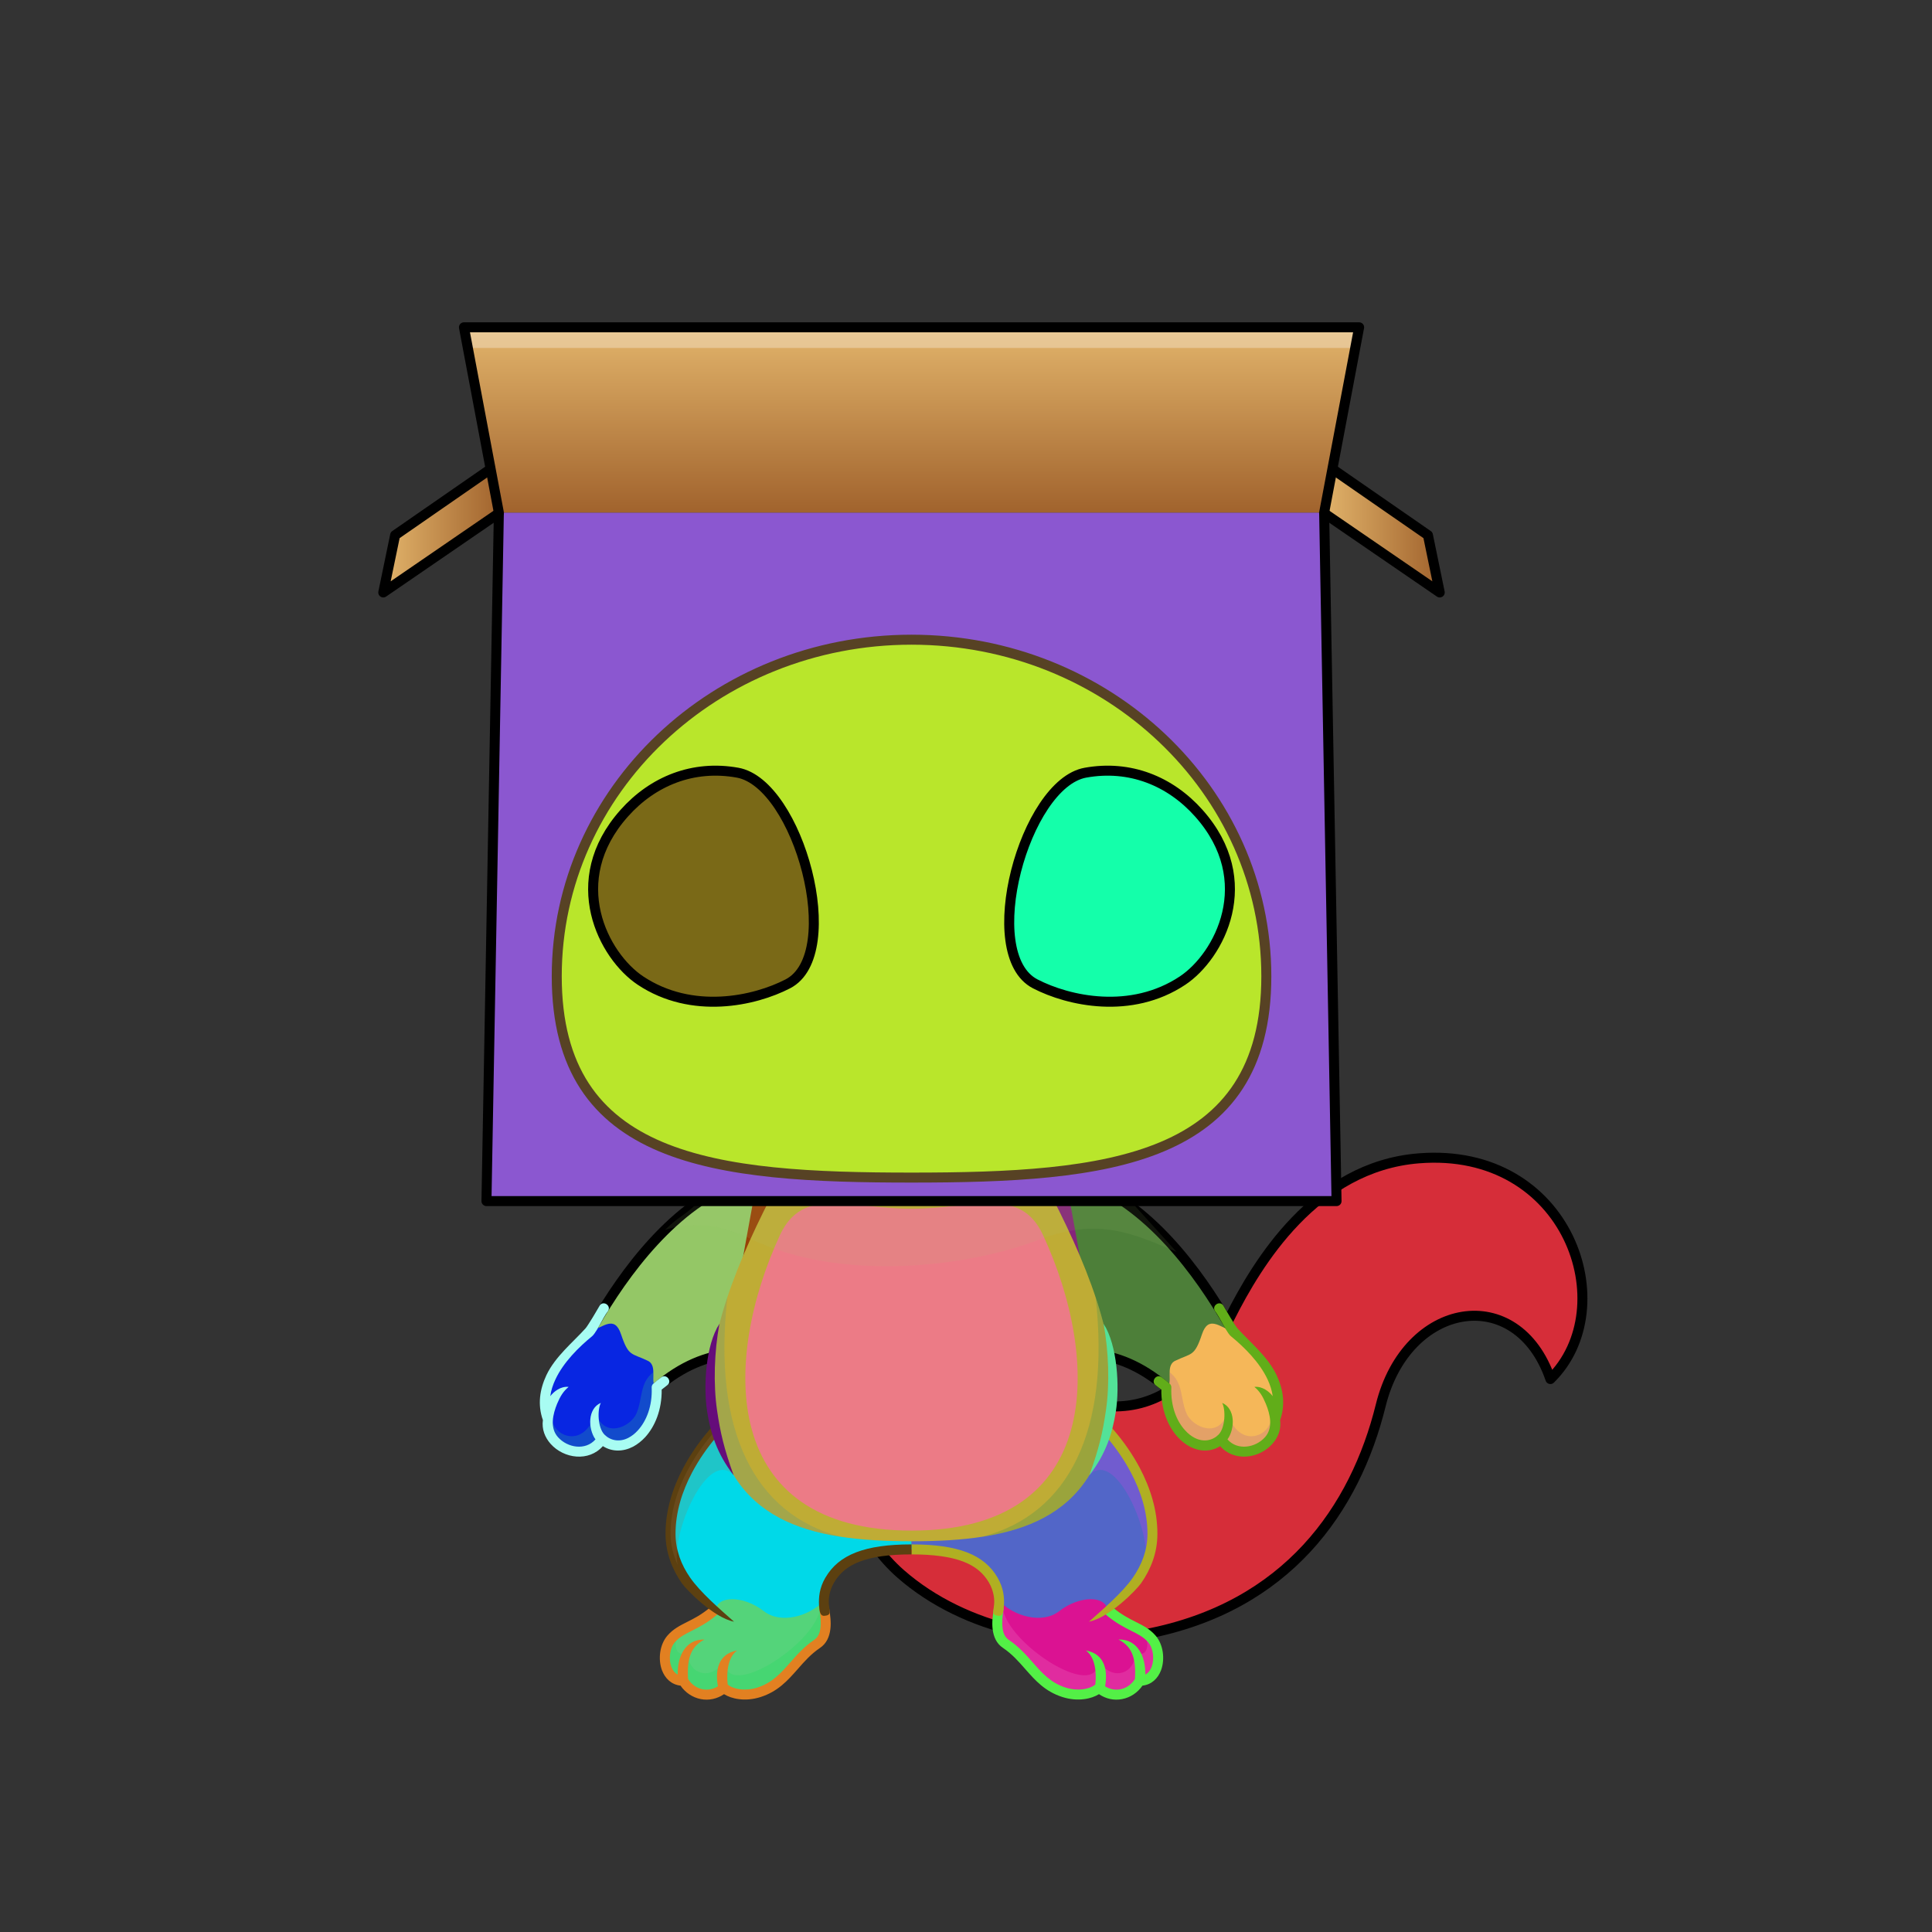 <?xml version="1.0" encoding="UTF-8"?><!DOCTYPE svg PUBLIC "-//W3C//DTD SVG 1.1//EN" "http://www.w3.org/Graphics/SVG/1.1/DTD/svg11.dtd"><!-- Creator: CorelDRAW 2018 (64-Bit) --><svg xmlns="http://www.w3.org/2000/svg" xmlns:xlink="http://www.w3.org/1999/xlink" xml:space="preserve" width="290mm" height="290mm" version="1.1" style="shape-rendering:geometricPrecision; text-rendering:geometricPrecision; image-rendering:optimizeQuality; fill-rule:evenodd; clip-rule:evenodd" viewBox="0 0 29000 29000">
 <rect x="0" y="0" width="29000" height="29000" fill="#333333" stroke="none"/>
 <defs>
  <style type="text/css">
   <![CDATA[
    .str1 {stroke:#574224;stroke-width:150;stroke-miterlimit:22.926}
    .str2 {stroke:black;stroke-width:150;stroke-linecap:round;stroke-linejoin:round;stroke-miterlimit:22.926}
    .str0 {stroke:black;stroke-width:150;stroke-linecap:round;stroke-linejoin:round;stroke-miterlimit:22.926}
    .fil3 {fill:none}
    .fil32 {fill:white}
    .fil18 {fill:black}
    .fil17 {fill:#333333}
    .fil10 {fill:#E5B381}
    .fil5 {fill:black;fill-rule:nonzero}
    .fil14 {fill:black;fill-opacity:0.102}
    .fil21 {fill:black;fill-opacity:0.149}
    .fil2 {fill:black;fill-opacity:0.2}
    .fil27 {fill:white;fill-opacity:0.302}
    .fil31 {fill:black;fill-opacity:0.502}
    .fil4 {fill:url(#id0)}
    .fil19 {fill:url(#id1)}
    .fil20 {fill:url(#id2)}
    .fil6 {fill:url(#id3)}
    .fil1 {fill:url(#id4)}
    .fil29 {fill:url(#id5)}
    .fil34 {fill:url(#id6)}
    .fil35 {fill:url(#id7)}
    .fil30 {fill:url(#id8)}
    .fil28 {fill:url(#id9)}
    .fil22 {fill:url(#id10)}
    .fil33 {fill:url(#id11)}
    .fil15 {fill:url(#id12)}
    .fil16 {fill:url(#id13)}
    .fil23 {fill:url(#id14)}
    .fil0 {fill:url(#id15)}
    .fil13 {fill:url(#id16)}
    .fil25 {fill:url(#id17)}
    .fil24 {fill:url(#id18)}
    .fil26 {fill:url(#id19)}
    .fil8 {fill:url(#id20)}
    .fil12 {fill:url(#id21)}
    .fil7 {fill:url(#id22)}
    .fil9 {fill:url(#id23)}
    .fil11 {fill:url(#id24)}
   ]]>
  </style>
  <linearGradient id="id0" gradientUnits="userSpaceOnUse" x1="11193.27" y1="23752.28" x2="11174.84" y2="25437.71">
   <stop offset="0" style="stop-opacity:1; stop-color:#E3B17F"/>
   <stop offset="0.478" style="stop-opacity:1; stop-color:#E4B280"/>
   <stop offset="1" style="stop-opacity:1; stop-color:#F2CAA4"/>
  </linearGradient>
  <linearGradient id="id1" gradientUnits="userSpaceOnUse" x1="8881" y1="13891.83" x2="12082" y2="13891.83">
   <stop offset="0" style="stop-opacity:1; stop-color:black"/>
   <stop offset="1" style="stop-opacity:1; stop-color:#855A34"/>
  </linearGradient>
  <linearGradient id="id2" gradientUnits="userSpaceOnUse" xlink:href="#id1" x1="18349.54" y1="14348.26" x2="15415.46" y2="13435.41">
  </linearGradient>
  <linearGradient id="id3" gradientUnits="userSpaceOnUse" xlink:href="#id0" x1="16189.16" y1="23752.28" x2="16170.73" y2="25437.71">
  </linearGradient>
  <linearGradient id="id4" gradientUnits="userSpaceOnUse" x1="21847.21" y1="19276.5" x2="23752.51" y2="19276.5">
   <stop offset="0" style="stop-opacity:1; stop-color:#403019"/>
   <stop offset="1" style="stop-opacity:1; stop-color:#7A5839"/>
  </linearGradient>
  <linearGradient id="id5" gradientUnits="userSpaceOnUse" x1="9479.04" y1="12867.35" x2="12102.83" y2="14016.37">
   <stop offset="0" style="stop-opacity:1; stop-color:#C29928"/>
   <stop offset="0.541" style="stop-opacity:1; stop-color:#FFEDB6"/>
   <stop offset="1" style="stop-opacity:1; stop-color:#F0C558"/>
  </linearGradient>
  <linearGradient id="id6" gradientUnits="userSpaceOnUse" xlink:href="#id5" x1="17859.45" y1="12814.03" x2="15287.72" y2="14069.69">
  </linearGradient>
  <linearGradient id="id7" gradientUnits="userSpaceOnUse" x1="16359.88" y1="11968.25" x2="16667.34" y2="14510.05">
   <stop offset="0" style="stop-opacity:1; stop-color:black"/>
   <stop offset="0.529" style="stop-opacity:1; stop-color:#4A2700"/>
   <stop offset="1" style="stop-opacity:1; stop-color:#94793E"/>
  </linearGradient>
  <linearGradient id="id8" gradientUnits="userSpaceOnUse" xlink:href="#id7" x1="10697.19" y1="11968.25" x2="11004.65" y2="14510.05">
  </linearGradient>
  <linearGradient id="id9" gradientUnits="userSpaceOnUse" x1="9834.49" y1="11762.52" x2="11208.63" y2="14949.71">
   <stop offset="0" style="stop-opacity:1; stop-color:#631400"/>
   <stop offset="0.561" style="stop-opacity:1; stop-color:#C2A230"/>
   <stop offset="1" style="stop-opacity:1; stop-color:#B8A14E"/>
  </linearGradient>
  <linearGradient id="id10" gradientUnits="userSpaceOnUse" x1="13348.22" y1="13831.27" x2="13348.22" y2="14392">
   <stop offset="0" style="stop-opacity:1; stop-color:#FFCCCC"/>
   <stop offset="1" style="stop-opacity:1; stop-color:#DB9092"/>
  </linearGradient>
  <linearGradient id="id11" gradientUnits="userSpaceOnUse" xlink:href="#id9" x1="17530.03" y1="11762.52" x2="16155.89" y2="14949.71">
  </linearGradient>
  <linearGradient id="id12" gradientUnits="userSpaceOnUse" x1="13682.02" y1="8026" x2="13682.02" y2="17937">
   <stop offset="0" style="stop-opacity:1; stop-color:#8C6543"/>
   <stop offset="0.4" style="stop-opacity:1; stop-color:#C99263"/>
   <stop offset="1" style="stop-opacity:1; stop-color:#E5B381"/>
  </linearGradient>
  <linearGradient id="id13" gradientUnits="userSpaceOnUse" x1="15363.13" y1="17851" x2="15363.13" y2="11031">
   <stop offset="0" style="stop-opacity:1; stop-color:#BF9F82"/>
   <stop offset="0.361" style="stop-opacity:1; stop-color:#F4F5F6"/>
   <stop offset="0.702" style="stop-opacity:1; stop-color:#E9EBED"/>
   <stop offset="1" style="stop-opacity:1; stop-color:#A7AFB5"/>
  </linearGradient>
  <linearGradient id="id14" gradientUnits="userSpaceOnUse" x1="5753" y1="7919" x2="7501" y2="7919">
   <stop offset="0" style="stop-opacity:1; stop-color:#E2B46B"/>
   <stop offset="1" style="stop-opacity:1; stop-color:#A1632D"/>
  </linearGradient>
  <linearGradient id="id15" gradientUnits="userSpaceOnUse" x1="18112.6" y1="24607.69" x2="18112.6" y2="17377.48">
   <stop offset="0" style="stop-opacity:1; stop-color:#6E5036"/>
   <stop offset="0.522" style="stop-opacity:1; stop-color:#C99263"/>
   <stop offset="1" style="stop-opacity:1; stop-color:#E5B381"/>
  </linearGradient>
  <linearGradient id="id16" gradientUnits="userSpaceOnUse" x1="13681.88" y1="22975" x2="13681.88" y2="18061.75">
   <stop offset="0" style="stop-opacity:1; stop-color:white"/>
   <stop offset="0.588" style="stop-opacity:1; stop-color:#DFE5EB"/>
   <stop offset="1" style="stop-opacity:1; stop-color:#B39E96"/>
  </linearGradient>
  <linearGradient id="id17" gradientUnits="userSpaceOnUse" xlink:href="#id14" x1="13682" y1="7694" x2="13682" y2="18029">
  </linearGradient>
  <linearGradient id="id18" gradientUnits="userSpaceOnUse" xlink:href="#id14" x1="19863" y1="7919" x2="21611" y2="7919">
  </linearGradient>
  <linearGradient id="id19" gradientUnits="userSpaceOnUse" xlink:href="#id14" x1="13682" y1="4913" x2="13682" y2="7694">
  </linearGradient>
  <linearGradient id="id20" gradientUnits="userSpaceOnUse" xlink:href="#id12" x1="11873.99" y1="21188" x2="11873.99" y2="24186.4">
  </linearGradient>
  <linearGradient id="id21" gradientUnits="userSpaceOnUse" x1="13681.38" y1="17759" x2="13681.38" y2="23135">
   <stop offset="0" style="stop-opacity:1; stop-color:#8C6543"/>
   <stop offset="0.271" style="stop-opacity:1; stop-color:#C99263"/>
   <stop offset="1" style="stop-opacity:1; stop-color:#D49F6F"/>
  </linearGradient>
  <linearGradient id="id22" gradientUnits="userSpaceOnUse" xlink:href="#id12" x1="15489.01" y1="21188" x2="15489.01" y2="24186.4">
  </linearGradient>
  <linearGradient id="id23" gradientUnits="userSpaceOnUse" x1="15848.66" y1="17896.31" x2="17556.39" y2="20560.01">
   <stop offset="0" style="stop-opacity:1; stop-color:#8C6543"/>
   <stop offset="0.42" style="stop-opacity:1; stop-color:#C99263"/>
   <stop offset="0.839" style="stop-opacity:1; stop-color:#E5B381"/>
   <stop offset="1" style="stop-opacity:1; stop-color:#E5B381"/>
  </linearGradient>
  <linearGradient id="id24" gradientUnits="userSpaceOnUse" xlink:href="#id23" x1="11513.92" y1="17895.37" x2="9806.85" y2="20560.01">
  </linearGradient>
 </defs>
 <g id="Tail">
  <g id="_2531637751968">
   <path class="fil0" d="M12493 21526c-108,-680 218,-1106 853,-1371 407,-170 968,-507 1548,103 1079,929 2559,1508 3570,-489 406,-803 1273,-2258 2832,-2382 2253,-180 3068,2240 1976,3313 -500,-1453 -2159,-1175 -2547,396 -382,1547 -1398,3025 -3525,3432 -1254,239 -2716,-59 -3679,-902 -591,-518 -901,-1308 -1028,-2100z" style="fill:#4475ed"/>
   <path class="fil1" d="M22964 17853c907,726 1061,2107 308,2847 -261,-756 -835,-1043 -1380,-924 -50,-246 -83,-491 41,-633 381,-439 694,-22 600,-768 -39,-309 178,-491 431,-522z" style="fill:#46e504"/>
   <path class="fil2" d="M12493 21526c-34,-212 -25,-399 22,-565 118,7 216,-8 261,-76l227 -136c303,-16 813,941 1117,926 874,2545 4567,3180 6171,593 -550,1070 -1516,1958 -3091,2260 -1254,239 -2716,-59 -3679,-902 -591,-518 -901,-1308 -1028,-2100z" style="fill:#7a8f1c"/>
   <path class="fil2" d="M23272 20700c-500,-1453 -2159,-1175 -2547,396 -54,221 -122,441 -204,656 -306,-3218 2952,-2873 2751,-1052z" style="fill:#c3c0e3"/>
   <path class="fil3 str0" d="M12493 21526c-108,-680 218,-1106 853,-1371 407,-170 968,-507 1548,103 1079,929 2559,1508 3570,-489 406,-803 1273,-2258 2832,-2382 2253,-180 3068,2240 1976,3313 -500,-1453 -2159,-1175 -2547,396 -382,1547 -1398,3025 -3525,3432 -1254,239 -2716,-59 -3679,-902 -591,-518 -901,-1308 -1028,-2100z" style="fill:#d62d39"/>
  </g>
 </g>
 <g id="Feet">
  <g id="_2531637747392">
   <g>
    <path class="fil4" d="M10257 25230c124,214 404,285 611,106 71,70 277,145 526,65 410,-131 508,-461 851,-710 221,-159 124,-477 114,-668 -364,340 -783,-165 -1076,-248 -374,-102 -737,158 -535,413 -198,95 -519,237 -672,411 -169,192 -121,631 181,631z" style="fill:#54d47a"/>
    <path class="fil2" d="M10257 25230c124,214 404,285 611,106 71,70 277,145 526,65 410,-131 518,-492 871,-726 157,-103 136,-387 103,-573 -17,-14 -36,-27 -55,-38 60,533 -1445,1528 -1434,860 -213,342 -595,186 -544,-150 -127,134 -271,-14 -143,-274 -182,62 -215,288 -209,441 17,153 106,289 274,289z" style="fill:#13df54"/>
    <path class="fil5" d="M10660 24128c32,-26 79,-22 106,10 26,31 22,79 -10,105 -143,120 -266,182 -373,236 -99,50 -183,92 -251,169 -81,92 -97,256 -55,370 18,49 49,94 96,118 -7,-269 115,-534 402,-526 -186,95 -268,253 -247,592 49,79 127,137 220,155 79,15 160,-2 228,-45 -39,-218 -11,-484 289,-538 -139,98 -163,330 -142,511 31,29 98,60 189,72 75,9 163,4 259,-27 222,-71 353,-219 490,-375 104,-118 210,-239 363,-342 56,-38 82,-102 91,-176 11,-85 0,-183 -14,-274 -14,-98 131,-119 145,-22 16,102 31,212 18,314 -14,114 -58,216 -157,282 -136,92 -236,206 -333,317 -151,171 -296,335 -557,419 -119,38 -230,44 -323,32 -93,-11 -171,-41 -226,-75 -103,70 -226,98 -349,74 -124,-24 -233,-98 -304,-202 -136,-15 -232,-107 -279,-232 -61,-166 -34,-387 84,-521 86,-98 183,-147 296,-204 100,-50 214,-108 344,-217z" style="fill:#e28021"/>
   </g>
   <g>
    <path class="fil6" d="M17107 25230c-124,214 -404,285 -611,106 -71,70 -277,145 -526,65 -410,-131 -508,-461 -851,-710 -221,-159 -124,-477 -114,-668 364,340 783,-165 1076,-248 374,-102 737,158 534,413 199,95 520,237 673,411 169,192 121,631 -181,631z" style="fill:#db1292"/>
    <path class="fil2" d="M17107 25230c-124,214 -404,285 -611,106 -71,70 -277,145 -526,65 -410,-131 -518,-492 -872,-726 -156,-103 -135,-387 -103,-573 18,-14 37,-27 56,-38 -60,533 1445,1528 1433,860 214,342 596,186 545,-150 127,134 271,-14 143,-274 182,62 215,288 209,441 -17,153 -106,289 -274,289z" style="fill:#f697d3"/>
    <path class="fil5" d="M16703 24128c-31,-26 -78,-22 -105,10 -27,31 -22,79 9,105 144,120 266,182 373,236 100,50 184,92 252,169 81,92 97,256 55,370 -18,49 -49,94 -96,118 7,-269 -115,-534 -402,-526 186,95 268,253 247,592 -49,79 -127,137 -220,155 -79,15 -160,-2 -228,-45 38,-218 10,-484 -289,-538 139,98 163,330 142,511 -32,29 -98,60 -189,72 -75,9 -164,4 -260,-27 -221,-71 -352,-219 -489,-375 -104,-118 -211,-239 -363,-342 -57,-38 -82,-102 -91,-176 -11,-85 -1,-183 13,-274 15,-98 -130,-119 -144,-22 -16,102 -31,212 -18,314 14,114 57,216 157,282 136,92 236,206 333,317 151,171 295,335 557,419 119,38 230,44 323,32 93,-11 171,-41 226,-75 103,70 225,98 348,74 125,-24 233,-98 305,-202 136,-15 232,-107 279,-232 61,-166 34,-387 -84,-521 -86,-98 -183,-147 -296,-204 -100,-50 -214,-108 -345,-217z" style="fill:#53f046"/>
   </g>
  </g>
 </g>
 <g id="Legs">
  <g id="_2531637742240">
   <g>
    <path class="fil7" d="M13682 23259c428,0 1377,183 1321,776 215,222 637,350 896,149 312,-243 712,-232 720,-12 370,-265 678,-701 680,-1146 2,-860 -666,-1598 -969,-1838 -621,860 -1470,1269 -2648,1328l0 743z" style="fill:#5266c8"/>
    <path class="fil2" d="M17192 23490c67,-148 106,-305 107,-464 2,-775 -541,-1451 -869,-1752l-157 727c26,48 52,95 79,143 387,-413 947,879 840,1346z" style="fill:#eb33ee"/>
    <path class="fil5" d="M14990 24254c62,5 73,-66 79,-154 8,-118 -4,-261 -94,-417 0,-1 -1,-3 -2,-4 -100,-171 -247,-296 -460,-378 -208,-80 -478,-119 -831,-119l0 150c335,0 588,36 777,108 180,69 302,173 385,314 0,2 1,3 2,4 67,116 86,244 75,332 -9,68 -10,89 -11,105 -4,48 44,56 80,59zm1296 -3006c175,140 477,451 691,859 144,272 248,587 247,919 -1,245 -87,464 -218,653 -154,223 -454,481 -660,663 306,-60 713,-477 783,-578 147,-211 244,-458 244,-738 2,-360 -110,-698 -263,-989 -227,-430 -547,-760 -734,-907l-46 58 -44 60 0 0z" style="fill:#b0af22"/>
   </g>
   <g>
    <path class="fil8" d="M13682 23259c-428,0 -1377,183 -1321,776 -215,222 -637,350 -896,149 -312,-243 -712,-232 -720,-12 -370,-265 -679,-701 -680,-1146 -2,-860 666,-1598 969,-1838 621,860 1470,1269 2648,1328l0 743z" style="fill:#00d9e8"/>
    <path class="fil5" d="M12374 24254c-62,5 -74,-66 -80,-154 -7,-118 4,-261 94,-417 1,-1 2,-3 3,-4 100,-171 247,-296 460,-378 208,-80 478,-119 831,-119l0 150c-335,0 -588,36 -777,108 -180,69 -303,173 -385,314 -1,2 -1,3 -2,4 -67,116 -86,244 -75,332 9,68 10,89 11,105 4,48 -44,56 -80,59zm-1296 -3006c-176,140 -477,451 -692,859 -143,272 -247,587 -246,919 1,245 87,464 218,653 154,223 454,481 660,663 -306,-60 -713,-477 -784,-578 -146,-211 -243,-458 -244,-738 -1,-360 110,-698 264,-989 226,-430 547,-760 734,-907l46 58 44 60 0 0z" style="fill:#5c4010"/>
    <path class="fil2" d="M10172 23490c-67,-148 -106,-305 -107,-464 -2,-775 540,-1451 869,-1752l157 727c-26,48 -53,95 -79,143 -388,-413 -947,879 -840,1346z" style="fill:#9b7449"/>
   </g>
  </g>
 </g>
 <g id="Body">
  <animateTransform type="translate" values="0;0 200;0;0 200;0;0 200;0;0 200;0" dur="10" repeatCount="indefinite" additive="sum" attributeName="transform"/>
  <g id="_2531637767968">
   <path class="fil9" d="M16231 17709c1007,345 1819,1401 2257,2165 289,504 -636,1265 -911,1014 -627,-574 -1209,-620 -1689,-543 -742,120 -1353,-1920 -931,-2545 422,-21 934,-40 1274,-91z" style="fill:#86237b"/>
   <path class="fil2" d="M17512 20830c-602,-518 -1160,-559 -1624,-485 -171,28 -335,-59 -481,-217 -325,-472 753,-1098 1039,-656 261,403 734,847 1111,1126 -2,93 16,193 -45,232l0 0 0 0z" style="fill:#7c7756"/>
   <path class="fil3 str0" d="M16477 20333c340,47 711,200 1100,555 275,251 1152,-509 864,-1013 -438,-763 -1203,-1821 -2210,-2166 -90,-31 -172,-59 -246,-84" style="fill:#4d7f39"/>
   <path class="fil10" d="M17501 20836c-31,672 506,1059 828,766 253,397 884,103 809,-293 203,-535 -266,-1036 -634,-1325 -198,-64 -364,-248 -462,44 -114,341 -157,279 -402,398 -164,79 -11,352 -139,410z" style="fill:#f5b759"/>
   <path class="fil2" d="M17501 20836c-31,672 506,1059 828,766 341,429 911,24 753,-293 -65,297 -520,408 -657,-118 -113,412 -522,237 -614,26 -96,-216 -45,-462 -254,-619 -2,93 16,193 -45,232l0 0 0 1c-2,0 -3,1 -5,2l0 0 0 0 0 0 0 0 -1 1 0 0 0 0c-2,1 -3,2 -5,2z" style="fill:#9d4ba1"/>
   <path class="fil5" d="M17437 20673c-79,-58 -168,63 -89,121 29,21 57,43 84,65 -4,302 99,551 246,712 55,61 118,109 183,144 146,76 312,82 454,-8 209,238 583,191 784,-34 86,-97 135,-221 116,-357 83,-234 46,-463 -52,-673 -133,-282 -403,-498 -588,-704 -34,-37 -181,-286 -215,-345 -58,-79 -178,10 -120,89 36,48 75,120 112,186 6,12 81,153 124,188 201,164 431,392 551,649 38,81 65,165 77,251 -53,-69 -156,-152 -275,-139 81,67 126,143 171,252 66,158 113,363 -12,503 -142,159 -412,205 -563,33 116,-164 118,-464 -80,-548 55,102 48,374 -55,477 -86,86 -222,119 -360,47 -49,-26 -97,-63 -141,-112 -129,-140 -218,-365 -207,-639 2,-22 -6,-44 -23,-60 -37,-34 -82,-68 -122,-98z" style="fill:#61ad19"/>
   <path class="fil11" d="M11133 17709c-1007,345 -1819,1401 -2257,2165 -289,504 636,1265 911,1014 627,-574 1209,-620 1689,-543 742,120 1352,-1920 931,-2545 -422,-21 -934,-40 -1274,-91z" style="fill:#984007"/>
   <path class="fil2" d="M9852 20830c602,-518 1160,-559 1624,-485 171,28 335,-59 481,-217 325,-472 -753,-1098 -1039,-656 -261,403 -734,847 -1111,1126 2,93 -16,193 45,232l0 0 0 0z" style="fill:#9cabfd"/>
   <path class="fil3 str0" d="M10887 20333c-340,47 -711,200 -1100,555 -275,251 -1153,-509 -864,-1013 438,-763 1203,-1821 2210,-2166 90,-31 171,-59 246,-84" style="fill:#94c766"/>
   <path class="fil10" d="M9863 20836c31,672 -506,1059 -828,766 -253,397 -884,103 -809,-293 -203,-535 266,-1036 634,-1325 198,-64 364,-248 462,44 114,341 157,279 402,398 164,79 11,352 139,410z" style="fill:#0826e2"/>
   <path class="fil2" d="M9863 20836c31,672 -506,1059 -828,766 -341,429 -911,24 -754,-293 66,297 521,408 658,-118 113,412 522,237 614,26 95,-216 45,-462 254,-619 2,93 -16,193 45,232l0 0 0 1c2,0 3,1 5,2l0 0 0 0 0 0 0 0 0 1 1 0 0 0c1,1 3,2 5,2z" style="fill:#3ce576"/>
   <path class="fil5" d="M9927 20673c79,-58 168,63 88,121 -28,21 -56,43 -83,65 4,302 -100,551 -246,712 -56,61 -118,109 -183,144 -146,76 -312,82 -454,-8 -209,238 -583,191 -784,-34 -86,-97 -135,-221 -116,-357 -83,-234 -46,-463 52,-673 133,-282 403,-498 588,-704 34,-37 180,-286 214,-345 59,-79 179,10 121,89 -36,48 -76,120 -112,186 -6,12 -81,153 -124,188 -201,164 -431,392 -551,649 -38,81 -66,165 -77,251 53,-69 156,-152 275,-139 -81,67 -126,143 -172,252 -65,158 -113,363 13,503 142,159 412,205 562,33 -115,-164 -117,-464 81,-548 -55,102 -48,374 55,477 86,86 222,119 359,47 50,-26 98,-63 142,-112 128,-140 218,-365 207,-639 -2,-22 6,-44 23,-60 37,-34 81,-68 122,-98z" style="fill:#a8fcf2"/>
   <path class="fil12" d="M13682 23135c-1548,0 -2752,-291 -2993,-1956 -147,-1014 391,-2287 991,-3420 634,80 1289,123 2002,142 713,-19 1367,-62 2002,-142 600,1133 1137,2406 991,3420 -242,1665 -1445,1956 -2993,1956z" style="fill:#bfac35"/>
   <path class="fil13" d="M13682 18144c-911,0 -1630,-350 -1974,394 -875,1890 -906,4437 1974,4437 2879,0 2849,-2547 1974,-4437 -344,-744 -1063,-394 -1974,-394z" style="fill:#ec7b86"/>
   <path class="fil2" d="M12621 23067c-1016,-156 -1749,-629 -1932,-1888 -75,-519 29,-1106 229,-1707 -223,2001 402,3257 1703,3595z" style="fill:#358ea0"/>
   <path class="fil5" d="M11012 22144c-250,-321 -348,-641 -397,-954 -59,-377 -24,-998 184,-1320 -78,421 -93,905 -36,1298 50,341 104,572 249,976z" style="fill:#650c7a"/>
   <path class="fil2" d="M14743 23067c1016,-156 1749,-629 1932,-1888 75,-519 -29,-1106 -229,-1707 223,2001 -402,3257 -1703,3595z" style="fill:#08835c"/>
   <path class="fil5" d="M16352 22144c250,-321 347,-641 397,-954 59,-377 24,-998 -184,-1320 78,421 93,905 36,1298 -50,341 -104,572 -249,976z" style="fill:#53e298"/>
   <path class="fil14" d="M10473 18052c2173,0 4346,0 6519,0 223,246 445,492 668,739 -628,-264 -1164,-529 -2064,-183 -1010,389 -2934,669 -4363,-27 -537,-262 -995,-205 -1250,-120 213,-212 276,-197 490,-409z" style="fill:#acc57c"/>
  </g>
 </g>
 <g id="Head">
  <animateTransform type="translate" values="0;0 200;0;0 200;0;0 200;0;0 200;0" dur="10" repeatCount="indefinite" additive="sum" attributeName="transform"/>
  <g id="_2531493665120">
   <path class="fil15" d="M13682 8026c-4348,0 -6822,4005 -6118,7020 481,2063 3344,2891 6118,2891 2774,0 5637,-828 6118,-2891 704,-3015 -1769,-7020 -6118,-7020z" style="fill:#921f35"/>
   <path class="fil16" d="M13716 17851c2774,0 5603,-742 6084,-2805 65,-275 102,-559 114,-847 -169,615 -589,1050 -1081,1050 -300,0 -591,-150 -780,-429 -385,-566 -666,-1034 -1851,-721 -650,171 -974,-370 -1004,-654 -158,-1478 -715,-2414 -1516,-2414 -1372,0 -1488,2269 -1630,3277 -130,917 -1273,695 -1239,2263 26,1210 1988,1280 2903,1280z" style="fill:#560322"/>
   <path class="fil5" d="M19447 11963c177,545 289,1096 343,1569 53,462 37,918 -60,1351 -178,802 -697,1428 -1417,1903 -661,435 -2111,926 -3201,1064 1561,-30 2775,-598 3283,-930 753,-491 1330,-1151 1518,-1995 100,-451 117,-932 62,-1410 -44,-384 -295,-1267 -528,-1552z" style="fill:#022bba"/>
   <path class="fil5" d="M13682 8068c-408,0 -767,39 -1102,103 -949,181 -2036,622 -2715,1037 604,-505 1714,-953 2675,-1136 348,-67 720,-107 1142,-107 421,0 794,40 1141,107 962,183 2072,631 2676,1136 -679,-415 -1766,-856 -2715,-1037 -335,-64 -694,-103 -1102,-103z" style="fill:#ff849a"/>
   <path class="fil5" d="M7916 11963c-176,545 -288,1096 -342,1569 -53,462 -37,918 60,1351 178,802 697,1428 1417,1903 661,435 2110,926 3201,1064 -1561,-30 -2776,-598 -3283,-930 -754,-491 -1330,-1151 -1518,-1995 -100,-451 -117,-932 -62,-1410 44,-384 295,-1267 527,-1552z" style="fill:#1987f1"/>
   <path class="fil17" d="M17537 10661c-88,51 -301,-13.66 -965,-16.66 -609,-4 -937,128.33 -1108,46.33 -190,-92 -36,-499.67 265,-574.67 918,-230 1968,451 1808,545z" style="fill:#bb33c5"/>
   <path class="fil17" d="M9828 10661c88,51 300,-13.66 964,-16.66 610,-4 937,128.33 1108,46.33 191,-92 36,-499.67 -265,-574.67 -917,-230 -1967,451 -1807,545z" style="fill:#aaff85"/>
   <g>
    <g>
     <path class="fil3 str0" d="M12570.9 15207.04c298.2,518.55 1085.58,300.05 1111.02,-492.06m1111.06 492.06c-298.2,518.55 -1085.58,300.05 -1111.02,-492.06" style="fill:#58c429"/>
     <path class="fil18 str0" d="M13694.03 14847.58c37.16,244.69 152.84,422.87 298.94,528.3 -122.12,-60.34 -207.34,-137.71 -311.01,-137.67l0 -390.63 12.07 0zm-24.18 0c-37.16,244.69 -152.84,422.87 -298.94,528.3 122.12,-60.34 207.34,-137.71 311.01,-137.67l0 -390.63 -12.07 0z" style="fill:#a0b02a"/>
    </g>
    <line class="fil3 str0" x1="13682.26" y1="14180.54" x2="13681.96" y2="14880.35"/>
    <path class="fil18" d="M14673.27 15047.69c-46.92,76.89 115.29,124.78 84.31,331.66 -2.31,9.41 84.41,-125.05 92.94,-123.88 84.62,11.62 127.3,6.83 206.64,46.2 134.11,66.53 -245.72,-480.42 -383.89,-253.98z" style="fill:#4d7976"/>
    <path class="fil18" d="M12691.25 15047.69c46.92,76.89 -115.29,124.78 -84.31,331.66 2.31,9.41 -84.41,-125.05 -92.94,-123.88 -84.62,11.62 -127.3,6.83 -206.64,46.2 -134.11,66.53 245.72,-480.42 383.89,-253.98z" style="fill:#0b4de9"/>
   </g>
   <path class="fil19" d="M8881 13871c1090,-368 2468,-46 3201,553 -23,-760 -1912,-1646 -3201,-553z" style="fill:#f2a237"/>
   <path class="fil20" d="M18483 13871c-1090,-368 -2468,-46 -3201,553 23,-760 1912,-1646 3201,-553z" style="fill:#48bde0"/>
   <path class="fil21" d="M10362 10599c4163,-973 6571,-31 8739,3375 168,-1917 -544,-3708 -2080,-5382l-6568 1003c-212,262 122,742 -91,1004z" style="fill:#1d2bea"/>
   <path class="fil21" d="M8511 12937c-313,4148 3201,4754 6342,4793 -2258,328 -4829,60 -7235,30 233,-1662 35,-3533 893,-4823z" style="fill:#b9e6ef"/>
   <path class="fil22 str0" d="M13681.93 13831.27c-194.19,0 -464.62,92.75 -443.8,231.23 19.09,127.03 197.21,329.5 443.8,329.5 246.59,0 424.71,-202.47 443.8,-329.5 20.82,-138.48 -249.61,-231.23 -443.8,-231.23z" style="fill:#ae837a"/>
   <polygon class="fil23 str0" points="7501,7694 5753,8893 5931,8033 7501,6945 7488,7694 "/>
   <polygon class="fil24 str0" points="19863,7694 21611,8893 21434,8033 19863,6945 19876,7694 "/>
   <path class="fil25" d="M13682 7694l6194 0 186 10335 -6380 0 -6380 0 186 -10335 6194 0zm0 9982c2941,0 5326,-232 5326,-3022 0,-2790 -2385,-5052 -5326,-5052 -2941,0 -5325,2262 -5325,5052 0,2790 2384,3022 5325,3022z" style="fill:#8b57d0"/>
   <path class="fil3 str1" d="M13682 17676c2941,0 5326,-232 5326,-3022 0,-2790 -2385,-5052 -5326,-5052 -2941,0 -5325,2262 -5325,5052 0,2790 2384,3022 5325,3022z" style="fill:#b9e62b"/>
   <polyline class="fil3 str0" points="19876,7694 20062,18029 13682,18029 7302,18029 7488,7694 "/>
   <polygon class="fil26" points="13682,7694 19876,7694 20401,4913 13682,4913 6964,4913 7488,7694 "/>
   <polygon class="fil27" points="20342,5223 20401,4913 13682,4913 6964,4913 7022,5223 13682,5223 "/>
   <polyline class="fil3 str0" points="19876,7694 20401,4913 13682,4913 6964,4913 7488,7694 "/>
  </g>
 </g>
 <g id="Eyes">
  <animateTransform type="translate" values="0;0 200;0;0 200;0;0 200;0;0 200;0" dur="10" repeatCount="indefinite" additive="sum" attributeName="transform"/>
  <animate attributeName="opacity" values="0;1;1;1;1;1;1;1;1;1;1;1;1;1;1;1;1;1;1;1;1;1;1;1;1;1;1;1;1;1;1;1;1;1;1;1;1;1;1;1;1;1;1;1;1;1;1;1;1;1;1;1;1;1;1;1;1;1;1;1;1;1;1;1;1;1;1;1;1;1;1;1;1;1;1;1;1;1;1;1;1;1;1;1;0;0" dur="10" repeatCount="indefinite"/>
  <g id="_2531493657952">
   <path class="fil28" d="M9613.45 14718.69c773.54,514.43 1710.65,308.82 2212.14,49.31 859.99,-445.02 159.67,-3004.29 -753.42,-3169.56 -667.66,-120.85 -1272.57,125.89 -1702.02,607.88 -907.85,1018.93 -307.34,2146.17 243.3,2512.37z" style="fill:#dd1902"/>
   <path class="fil29" d="M12224.07 13972.25c-39.41,-809.44 -522.1,-1828.41 -1091.42,-1925.99 -84.01,-14.41 -166.96,-22.99 -248.64,-26.14 -434.33,17.82 -822.08,209.15 -1115.19,520.7 -784.12,833.47 -289.05,1768.93 186.56,2068.49 668.12,420.8 1501.08,239.2 1934.23,26.93 215.6,-105.65 317.47,-357.12 334.46,-663.99z" style="fill:#20d55e"/>
   <path class="fil30" d="M10567.54 11992.44c659.67,-149.94 1321.3,286.68 1477.8,975.22 156.51,688.54 -251.38,1368.26 -911.05,1518.2 -659.67,149.94 -1321.3,-286.68 -1477.8,-975.22 -156.5,-688.54 251.39,-1368.26 911.05,-1518.2z" style="fill:#f2a144"/>
   <path class="fil31" d="M12203.37 14071.71c103.66,-917.33 -455.39,-2350.95 -1131.2,-2473.27 -667.66,-120.85 -1272.57,125.89 -1702.02,607.88 -279.62,313.84 -825.61,1292.19 -206.7,2053.12 -251.01,-742.02 734.17,-1842.47 1760.19,-1736.44 917.3,94.79 1121.57,527.8 1267.86,1604.08 4.22,-18.18 8.12,-36.69 11.87,-55.37z" style="fill:#782d73"/>
   <circle class="fil32" transform="matrix(1.814 -1.431 1.754 2.333 10980.1 12431.9)" r="234.72"/>
   <circle class="fil32" transform="matrix(0.423 -0.242 0.41 0.681 9590.31 14220.8)" r="234.72"/>
   <path class="fil32" d="M11633.13 13735.61c-78.77,-36.63 -188.57,-37.3 -236.31,-109.87 -32.7,-49.73 0.01,-141.32 51.64,-170.93 42.6,-24.44 122.86,29.67 131.99,65.58 -9.13,-35.91 35.53,-121.78 84.64,-120.65 59.5,1.37 131.98,66.21 126.99,125.52 -7.27,86.56 -107.23,140.55 -158.95,210.35z" style="fill:#a7fc2c"/>
   <path class="fil32" d="M9784.2 13294.86c183.1,-18.68 205.68,-80.96 217.08,-306.72 11.41,225.76 33.98,288.04 217.08,306.72 -183.1,18.69 -205.67,80.97 -217.08,306.73 -11.4,-225.76 -33.98,-288.04 -217.08,-306.73z" style="fill:#fed0ad"/>
   <path class="fil32" d="M10092.28 13843.66c106.01,-10.82 119.08,-46.88 125.69,-177.59 6.6,130.71 19.67,166.77 125.68,177.59 -106.01,10.82 -119.08,46.87 -125.68,177.59 -6.61,-130.72 -19.68,-166.77 -125.69,-177.59z" style="fill:#f064c6"/>
   <path class="fil32" d="M9745.01 13658.45c106.01,-10.82 119.08,-46.88 125.69,-177.59 6.6,130.71 19.67,166.77 125.68,177.59 -106.01,10.82 -119.08,46.87 -125.68,177.59 -6.61,-130.72 -19.68,-166.77 -125.69,-177.59z" style="fill:#6342a9"/>
   <path class="fil3 str2" d="M9613.45 14718.69c773.54,514.43 1710.65,308.82 2212.14,49.31 859.99,-445.02 159.67,-3004.29 -753.42,-3169.56 -667.66,-120.85 -1272.57,125.89 -1702.02,607.88 -907.85,1018.93 -307.34,2146.17 243.3,2512.37z" style="fill:#7a6917"/>
  </g>
  <g id="_2531493648992">
   <path class="fil33" d="M17751.07 14718.69c-773.54,514.43 -1710.65,308.82 -2212.14,49.31 -859.99,-445.02 -159.67,-3004.29 753.42,-3169.56 667.66,-120.85 1272.57,125.89 1702.02,607.88 907.85,1018.93 307.34,2146.17 -243.3,2512.37z" style="fill:#cc61ed"/>
   <path class="fil34" d="M15140.45 13972.25c39.41,-809.44 522.1,-1828.41 1091.42,-1925.99 84.01,-14.41 166.96,-22.99 248.64,-26.14 434.33,17.82 822.08,209.15 1115.19,520.7 784.12,833.47 289.05,1768.93 -186.56,2068.49 -668.12,420.8 -1501.08,239.2 -1934.23,26.93 -215.6,-105.65 -317.47,-357.12 -334.46,-663.99z" style="fill:#ef6e28"/>
   <path class="fil35" d="M16796.98 11992.44c-659.67,-149.94 -1321.3,286.68 -1477.8,975.22 -156.51,688.54 251.38,1368.26 911.05,1518.2 659.67,149.94 1321.3,-286.68 1477.8,-975.22 156.5,-688.54 -251.39,-1368.26 -911.05,-1518.2z" style="fill:#6299a2"/>
   <path class="fil31" d="M15161.15 14071.71c-103.66,-917.33 455.39,-2350.95 1131.2,-2473.27 667.66,-120.85 1272.57,125.89 1702.02,607.88 279.62,313.84 825.61,1292.19 206.7,2053.12 251.01,-742.02 -734.17,-1842.47 -1760.19,-1736.44 -917.3,94.79 -1121.57,527.8 -1267.86,1604.08 -4.22,-18.18 -8.12,-36.69 -11.87,-55.37z" style="fill:#7fad3e"/>
   <circle class="fil32" transform="matrix(-1.814 -1.431 -1.754 2.333 16384.5 12431.9)" r="234.72"/>
   <circle class="fil32" transform="matrix(-0.423 -0.242 -0.41 0.681 17774.2 14220.8)" r="234.72"/>
   <path class="fil32" d="M15731.39 13735.61c78.77,-36.63 188.57,-37.3 236.31,-109.87 32.7,-49.73 -0.01,-141.32 -51.64,-170.93 -42.6,-24.44 -122.86,29.67 -131.99,65.58 9.13,-35.91 -35.53,-121.78 -84.64,-120.65 -59.5,1.37 -131.98,66.21 -126.99,125.52 7.27,86.56 107.23,140.55 158.95,210.35z" style="fill:#ca88d4"/>
   <path class="fil32" d="M17580.32 13294.86c-183.1,-18.68 -205.68,-80.96 -217.08,-306.72 -11.41,225.76 -33.98,288.04 -217.08,306.72 183.1,18.69 205.67,80.97 217.08,306.73 11.4,-225.76 33.98,-288.04 217.08,-306.73z" style="fill:#c430fc"/>
   <path class="fil32" d="M17272.24 13843.66c-106.01,-10.82 -119.08,-46.88 -125.69,-177.59 -6.6,130.71 -19.67,166.77 -125.68,177.59 106.01,10.82 119.08,46.87 125.68,177.59 6.61,-130.72 19.68,-166.77 125.69,-177.59z" style="fill:#c299be"/>
   <path class="fil32" d="M17619.51 13658.45c-106.01,-10.82 -119.08,-46.88 -125.69,-177.59 -6.6,130.71 -19.67,166.77 -125.68,177.59 106.01,10.82 119.08,46.87 125.68,177.59 6.61,-130.72 19.68,-166.77 125.69,-177.59z" style="fill:#a1dee5"/>
   <path class="fil3 str2" d="M17751.07 14718.69c-773.54,514.43 -1710.65,308.82 -2212.14,49.31 -859.99,-445.02 -159.67,-3004.29 753.42,-3169.56 667.66,-120.85 1272.57,125.89 1702.02,607.88 907.85,1018.93 307.34,2146.17 -243.3,2512.37z" style="fill:#14ffaa"/>
  </g>
 </g>
</svg>